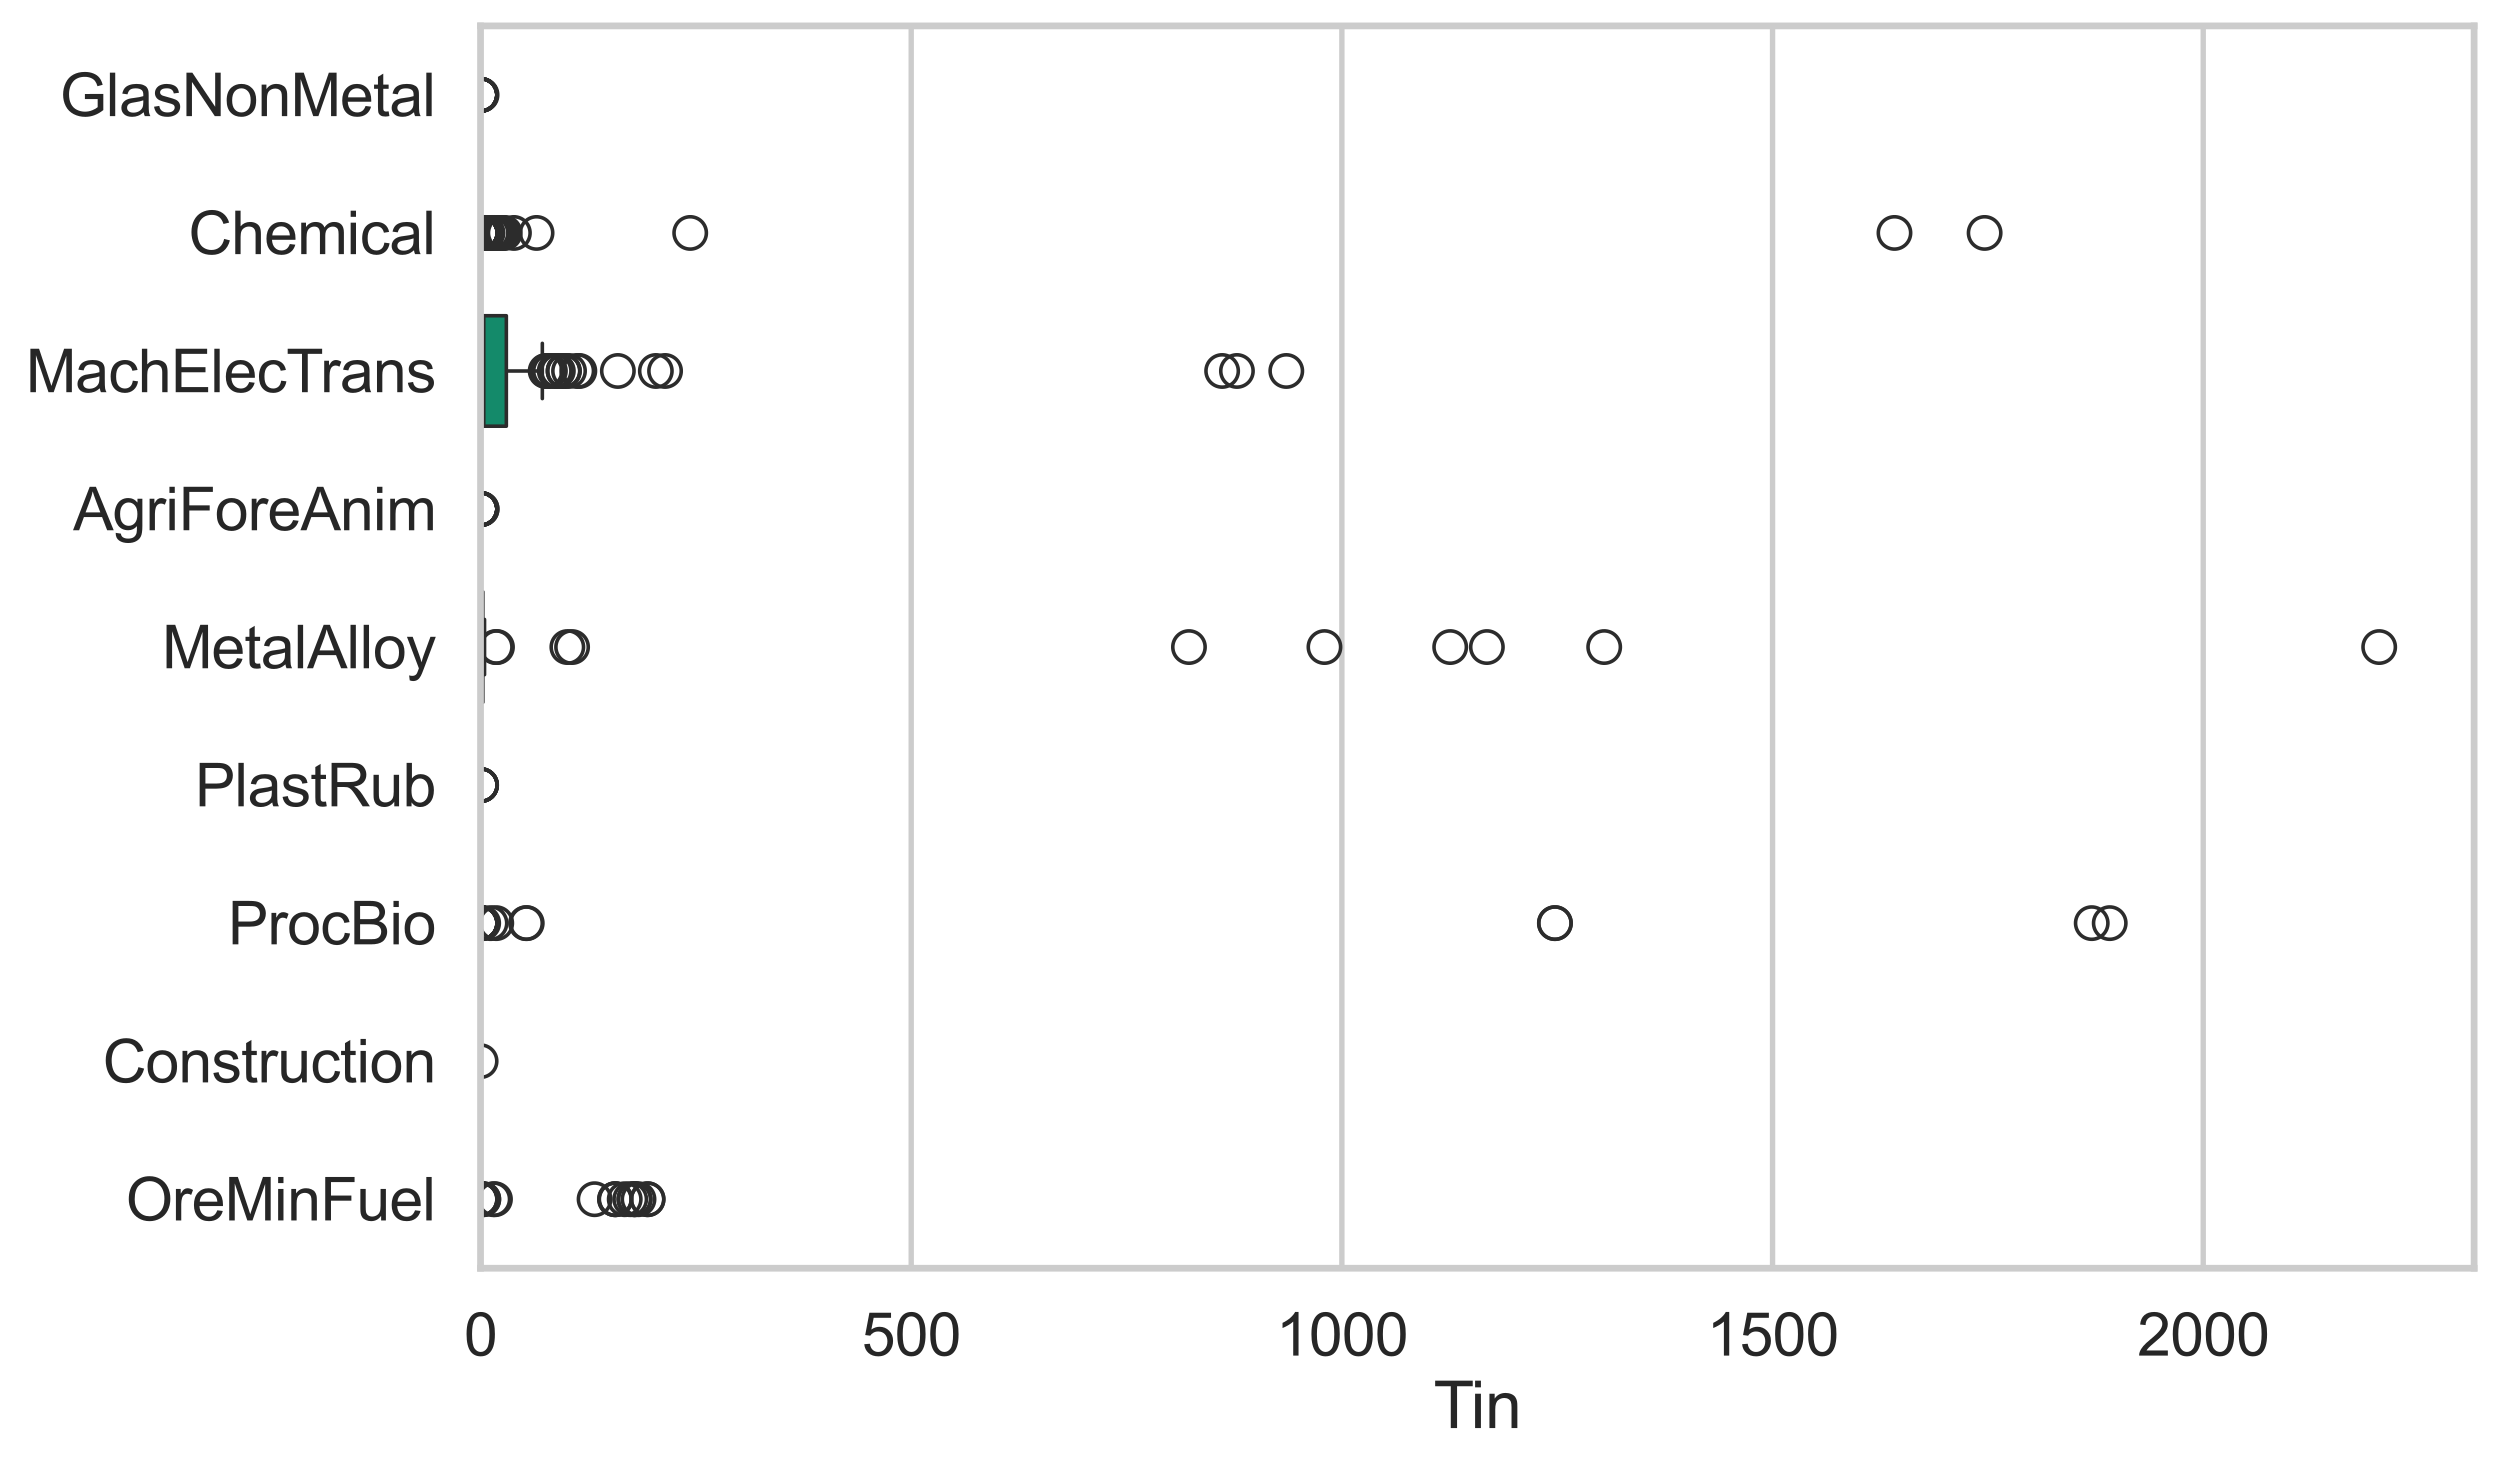 <?xml version="1.0" encoding="utf-8" standalone="no"?>
<!DOCTYPE svg PUBLIC "-//W3C//DTD SVG 1.1//EN"
  "http://www.w3.org/Graphics/SVG/1.1/DTD/svg11.dtd">
<svg xmlns:xlink="http://www.w3.org/1999/xlink" width="695.577pt" height="408.111pt" viewBox="0 0 695.577 408.111" xmlns="http://www.w3.org/2000/svg" version="1.1">
 <defs>
  <style type="text/css">*{stroke-linejoin: round; stroke-linecap: butt}</style>
 </defs>
 <g id="figure_1">
  <g id="patch_1">
   <path d="M 0 408.111 
L 695.577 408.111 
L 695.577 0 
L 0 0 
z
" style="fill: #ffffff"/>
  </g>
  <g id="axes_1">
   <g id="patch_2">
    <path d="M 133.697 352.86 
L 688.377 352.86 
L 688.377 7.2 
L 133.697 7.2 
z
" style="fill: #ffffff"/>
   </g>
   <g id="matplotlib.axis_1">
    <g id="xtick_1">
     <g id="line2d_1">
      <path d="M 133.697 352.86 
L 133.697 7.2 
" clip-path="url(#p1c5fdcc451)" style="fill: none; stroke: #cccccc; stroke-width: 1.5; stroke-linecap: round"/>
     </g>
     <g id="text_1">
      <!-- 0 -->
      <g style="fill: #262626" transform="translate(129.109 377.17) scale(0.165 -0.165)">
       <defs>
        <path id="ArialMT-30" d="M 266 2259 
Q 266 3072 433 3567 
Q 600 4063 929 4331 
Q 1259 4600 1759 4600 
Q 2128 4600 2406 4451 
Q 2684 4303 2865 4023 
Q 3047 3744 3150 3342 
Q 3253 2941 3253 2259 
Q 3253 1453 3087 958 
Q 2922 463 2592 192 
Q 2263 -78 1759 -78 
Q 1097 -78 719 397 
Q 266 969 266 2259 
z
M 844 2259 
Q 844 1131 1108 757 
Q 1372 384 1759 384 
Q 2147 384 2411 759 
Q 2675 1134 2675 2259 
Q 2675 3391 2411 3762 
Q 2147 4134 1753 4134 
Q 1366 4134 1134 3806 
Q 844 3388 844 2259 
z
" transform="scale(0.016)"/>
       </defs>
       <use xlink:href="#ArialMT-30"/>
      </g>
     </g>
    </g>
    <g id="xtick_2">
     <g id="line2d_2">
      <path d="M 253.525 352.86 
L 253.525 7.2 
" clip-path="url(#p1c5fdcc451)" style="fill: none; stroke: #cccccc; stroke-width: 1.5; stroke-linecap: round"/>
     </g>
     <g id="text_2">
      <!-- 500 -->
      <g style="fill: #262626" transform="translate(239.761 377.17) scale(0.165 -0.165)">
       <defs>
        <path id="ArialMT-35" d="M 266 1200 
L 856 1250 
Q 922 819 1161 601 
Q 1400 384 1738 384 
Q 2144 384 2425 690 
Q 2706 997 2706 1503 
Q 2706 1984 2436 2262 
Q 2166 2541 1728 2541 
Q 1456 2541 1237 2417 
Q 1019 2294 894 2097 
L 366 2166 
L 809 4519 
L 3088 4519 
L 3088 3981 
L 1259 3981 
L 1013 2750 
Q 1425 3038 1878 3038 
Q 2478 3038 2890 2622 
Q 3303 2206 3303 1553 
Q 3303 931 2941 478 
Q 2500 -78 1738 -78 
Q 1113 -78 717 272 
Q 322 622 266 1200 
z
" transform="scale(0.016)"/>
       </defs>
       <use xlink:href="#ArialMT-35"/>
       <use xlink:href="#ArialMT-30" transform="translate(55.615 0)"/>
       <use xlink:href="#ArialMT-30" transform="translate(111.23 0)"/>
      </g>
     </g>
    </g>
    <g id="xtick_3">
     <g id="line2d_3">
      <path d="M 373.352 352.86 
L 373.352 7.2 
" clip-path="url(#p1c5fdcc451)" style="fill: none; stroke: #cccccc; stroke-width: 1.5; stroke-linecap: round"/>
     </g>
     <g id="text_3">
      <!-- 1000 -->
      <g style="fill: #262626" transform="translate(355.001 377.17) scale(0.165 -0.165)">
       <defs>
        <path id="ArialMT-31" d="M 2384 0 
L 1822 0 
L 1822 3584 
Q 1619 3391 1289 3197 
Q 959 3003 697 2906 
L 697 3450 
Q 1169 3672 1522 3987 
Q 1875 4303 2022 4600 
L 2384 4600 
L 2384 0 
z
" transform="scale(0.016)"/>
       </defs>
       <use xlink:href="#ArialMT-31"/>
       <use xlink:href="#ArialMT-30" transform="translate(55.615 0)"/>
       <use xlink:href="#ArialMT-30" transform="translate(111.23 0)"/>
       <use xlink:href="#ArialMT-30" transform="translate(166.846 0)"/>
      </g>
     </g>
    </g>
    <g id="xtick_4">
     <g id="line2d_4">
      <path d="M 493.18 352.86 
L 493.18 7.2 
" clip-path="url(#p1c5fdcc451)" style="fill: none; stroke: #cccccc; stroke-width: 1.5; stroke-linecap: round"/>
     </g>
     <g id="text_4">
      <!-- 1500 -->
      <g style="fill: #262626" transform="translate(474.829 377.17) scale(0.165 -0.165)">
       <use xlink:href="#ArialMT-31"/>
       <use xlink:href="#ArialMT-35" transform="translate(55.615 0)"/>
       <use xlink:href="#ArialMT-30" transform="translate(111.23 0)"/>
       <use xlink:href="#ArialMT-30" transform="translate(166.846 0)"/>
      </g>
     </g>
    </g>
    <g id="xtick_5">
     <g id="line2d_5">
      <path d="M 613.007 352.86 
L 613.007 7.2 
" clip-path="url(#p1c5fdcc451)" style="fill: none; stroke: #cccccc; stroke-width: 1.5; stroke-linecap: round"/>
     </g>
     <g id="text_5">
      <!-- 2000 -->
      <g style="fill: #262626" transform="translate(594.656 377.17) scale(0.165 -0.165)">
       <defs>
        <path id="ArialMT-32" d="M 3222 541 
L 3222 0 
L 194 0 
Q 188 203 259 391 
Q 375 700 629 1000 
Q 884 1300 1366 1694 
Q 2113 2306 2375 2664 
Q 2638 3022 2638 3341 
Q 2638 3675 2398 3904 
Q 2159 4134 1775 4134 
Q 1369 4134 1125 3890 
Q 881 3647 878 3216 
L 300 3275 
Q 359 3922 746 4261 
Q 1134 4600 1788 4600 
Q 2447 4600 2831 4234 
Q 3216 3869 3216 3328 
Q 3216 3053 3103 2787 
Q 2991 2522 2730 2228 
Q 2469 1934 1863 1422 
Q 1356 997 1212 845 
Q 1069 694 975 541 
L 3222 541 
z
" transform="scale(0.016)"/>
       </defs>
       <use xlink:href="#ArialMT-32"/>
       <use xlink:href="#ArialMT-30" transform="translate(55.615 0)"/>
       <use xlink:href="#ArialMT-30" transform="translate(111.23 0)"/>
       <use xlink:href="#ArialMT-30" transform="translate(166.846 0)"/>
      </g>
     </g>
    </g>
    <g id="text_6">
     <!-- Tin -->
     <g style="fill: #262626" transform="translate(398.873 397.334) scale(0.18 -0.18)">
      <defs>
       <path id="ArialMT-54" d="M 1659 0 
L 1659 4041 
L 150 4041 
L 150 4581 
L 3781 4581 
L 3781 4041 
L 2266 4041 
L 2266 0 
L 1659 0 
z
" transform="scale(0.016)"/>
       <path id="ArialMT-69" d="M 425 3934 
L 425 4581 
L 988 4581 
L 988 3934 
L 425 3934 
z
M 425 0 
L 425 3319 
L 988 3319 
L 988 0 
L 425 0 
z
" transform="scale(0.016)"/>
       <path id="ArialMT-6e" d="M 422 0 
L 422 3319 
L 928 3319 
L 928 2847 
Q 1294 3394 1984 3394 
Q 2284 3394 2536 3286 
Q 2788 3178 2913 3003 
Q 3038 2828 3088 2588 
Q 3119 2431 3119 2041 
L 3119 0 
L 2556 0 
L 2556 2019 
Q 2556 2363 2490 2533 
Q 2425 2703 2258 2804 
Q 2091 2906 1866 2906 
Q 1506 2906 1245 2678 
Q 984 2450 984 1813 
L 984 0 
L 422 0 
z
" transform="scale(0.016)"/>
      </defs>
      <use xlink:href="#ArialMT-54"/>
      <use xlink:href="#ArialMT-69" transform="translate(57.334 0)"/>
      <use xlink:href="#ArialMT-6e" transform="translate(79.551 0)"/>
     </g>
    </g>
   </g>
   <g id="matplotlib.axis_2">
    <g id="ytick_1">
     <g id="text_7">
      <!-- GlasNonMetal -->
      <g style="fill: #262626" transform="translate(16.659 32.309) scale(0.165 -0.165)">
       <defs>
        <path id="ArialMT-47" d="M 2638 1797 
L 2638 2334 
L 4578 2338 
L 4578 638 
Q 4131 281 3656 101 
Q 3181 -78 2681 -78 
Q 2006 -78 1454 211 
Q 903 500 622 1047 
Q 341 1594 341 2269 
Q 341 2938 620 3517 
Q 900 4097 1425 4378 
Q 1950 4659 2634 4659 
Q 3131 4659 3532 4498 
Q 3934 4338 4162 4050 
Q 4391 3763 4509 3300 
L 3963 3150 
Q 3859 3500 3706 3700 
Q 3553 3900 3268 4020 
Q 2984 4141 2638 4141 
Q 2222 4141 1919 4014 
Q 1616 3888 1430 3681 
Q 1244 3475 1141 3228 
Q 966 2803 966 2306 
Q 966 1694 1177 1281 
Q 1388 869 1791 669 
Q 2194 469 2647 469 
Q 3041 469 3416 620 
Q 3791 772 3984 944 
L 3984 1797 
L 2638 1797 
z
" transform="scale(0.016)"/>
        <path id="ArialMT-6c" d="M 409 0 
L 409 4581 
L 972 4581 
L 972 0 
L 409 0 
z
" transform="scale(0.016)"/>
        <path id="ArialMT-61" d="M 2588 409 
Q 2275 144 1986 34 
Q 1697 -75 1366 -75 
Q 819 -75 525 192 
Q 231 459 231 875 
Q 231 1119 342 1320 
Q 453 1522 633 1644 
Q 813 1766 1038 1828 
Q 1203 1872 1538 1913 
Q 2219 1994 2541 2106 
Q 2544 2222 2544 2253 
Q 2544 2597 2384 2738 
Q 2169 2928 1744 2928 
Q 1347 2928 1158 2789 
Q 969 2650 878 2297 
L 328 2372 
Q 403 2725 575 2942 
Q 747 3159 1072 3276 
Q 1397 3394 1825 3394 
Q 2250 3394 2515 3294 
Q 2781 3194 2906 3042 
Q 3031 2891 3081 2659 
Q 3109 2516 3109 2141 
L 3109 1391 
Q 3109 606 3145 398 
Q 3181 191 3288 0 
L 2700 0 
Q 2613 175 2588 409 
z
M 2541 1666 
Q 2234 1541 1622 1453 
Q 1275 1403 1131 1340 
Q 988 1278 909 1158 
Q 831 1038 831 891 
Q 831 666 1001 516 
Q 1172 366 1500 366 
Q 1825 366 2078 508 
Q 2331 650 2450 897 
Q 2541 1088 2541 1459 
L 2541 1666 
z
" transform="scale(0.016)"/>
        <path id="ArialMT-73" d="M 197 991 
L 753 1078 
Q 800 744 1014 566 
Q 1228 388 1613 388 
Q 2000 388 2187 545 
Q 2375 703 2375 916 
Q 2375 1106 2209 1216 
Q 2094 1291 1634 1406 
Q 1016 1563 777 1677 
Q 538 1791 414 1992 
Q 291 2194 291 2438 
Q 291 2659 392 2848 
Q 494 3038 669 3163 
Q 800 3259 1026 3326 
Q 1253 3394 1513 3394 
Q 1903 3394 2198 3281 
Q 2494 3169 2634 2976 
Q 2775 2784 2828 2463 
L 2278 2388 
Q 2241 2644 2061 2787 
Q 1881 2931 1553 2931 
Q 1166 2931 1000 2803 
Q 834 2675 834 2503 
Q 834 2394 903 2306 
Q 972 2216 1119 2156 
Q 1203 2125 1616 2013 
Q 2213 1853 2448 1751 
Q 2684 1650 2818 1456 
Q 2953 1263 2953 975 
Q 2953 694 2789 445 
Q 2625 197 2315 61 
Q 2006 -75 1616 -75 
Q 969 -75 630 194 
Q 291 463 197 991 
z
" transform="scale(0.016)"/>
        <path id="ArialMT-4e" d="M 488 0 
L 488 4581 
L 1109 4581 
L 3516 984 
L 3516 4581 
L 4097 4581 
L 4097 0 
L 3475 0 
L 1069 3600 
L 1069 0 
L 488 0 
z
" transform="scale(0.016)"/>
        <path id="ArialMT-6f" d="M 213 1659 
Q 213 2581 725 3025 
Q 1153 3394 1769 3394 
Q 2453 3394 2887 2945 
Q 3322 2497 3322 1706 
Q 3322 1066 3130 698 
Q 2938 331 2570 128 
Q 2203 -75 1769 -75 
Q 1072 -75 642 372 
Q 213 819 213 1659 
z
M 791 1659 
Q 791 1022 1069 705 
Q 1347 388 1769 388 
Q 2188 388 2466 706 
Q 2744 1025 2744 1678 
Q 2744 2294 2464 2611 
Q 2184 2928 1769 2928 
Q 1347 2928 1069 2612 
Q 791 2297 791 1659 
z
" transform="scale(0.016)"/>
        <path id="ArialMT-4d" d="M 475 0 
L 475 4581 
L 1388 4581 
L 2472 1338 
Q 2622 884 2691 659 
Q 2769 909 2934 1394 
L 4031 4581 
L 4847 4581 
L 4847 0 
L 4263 0 
L 4263 3834 
L 2931 0 
L 2384 0 
L 1059 3900 
L 1059 0 
L 475 0 
z
" transform="scale(0.016)"/>
        <path id="ArialMT-65" d="M 2694 1069 
L 3275 997 
Q 3138 488 2766 206 
Q 2394 -75 1816 -75 
Q 1088 -75 661 373 
Q 234 822 234 1631 
Q 234 2469 665 2931 
Q 1097 3394 1784 3394 
Q 2450 3394 2872 2941 
Q 3294 2488 3294 1666 
Q 3294 1616 3291 1516 
L 816 1516 
Q 847 969 1125 678 
Q 1403 388 1819 388 
Q 2128 388 2347 550 
Q 2566 713 2694 1069 
z
M 847 1978 
L 2700 1978 
Q 2663 2397 2488 2606 
Q 2219 2931 1791 2931 
Q 1403 2931 1139 2672 
Q 875 2413 847 1978 
z
" transform="scale(0.016)"/>
        <path id="ArialMT-74" d="M 1650 503 
L 1731 6 
Q 1494 -44 1306 -44 
Q 1000 -44 831 53 
Q 663 150 594 308 
Q 525 466 525 972 
L 525 2881 
L 113 2881 
L 113 3319 
L 525 3319 
L 525 4141 
L 1084 4478 
L 1084 3319 
L 1650 3319 
L 1650 2881 
L 1084 2881 
L 1084 941 
Q 1084 700 1114 631 
Q 1144 563 1211 522 
Q 1278 481 1403 481 
Q 1497 481 1650 503 
z
" transform="scale(0.016)"/>
       </defs>
       <use xlink:href="#ArialMT-47"/>
       <use xlink:href="#ArialMT-6c" transform="translate(77.783 0)"/>
       <use xlink:href="#ArialMT-61" transform="translate(100 0)"/>
       <use xlink:href="#ArialMT-73" transform="translate(155.615 0)"/>
       <use xlink:href="#ArialMT-4e" transform="translate(205.615 0)"/>
       <use xlink:href="#ArialMT-6f" transform="translate(277.832 0)"/>
       <use xlink:href="#ArialMT-6e" transform="translate(333.447 0)"/>
       <use xlink:href="#ArialMT-4d" transform="translate(389.062 0)"/>
       <use xlink:href="#ArialMT-65" transform="translate(472.363 0)"/>
       <use xlink:href="#ArialMT-74" transform="translate(527.979 0)"/>
       <use xlink:href="#ArialMT-61" transform="translate(555.762 0)"/>
       <use xlink:href="#ArialMT-6c" transform="translate(611.377 0)"/>
      </g>
     </g>
    </g>
    <g id="ytick_2">
     <g id="text_8">
      <!-- Chemical -->
      <g style="fill: #262626" transform="translate(52.428 70.715) scale(0.165 -0.165)">
       <defs>
        <path id="ArialMT-43" d="M 3763 1606 
L 4369 1453 
Q 4178 706 3683 314 
Q 3188 -78 2472 -78 
Q 1731 -78 1267 223 
Q 803 525 561 1097 
Q 319 1669 319 2325 
Q 319 3041 592 3573 
Q 866 4106 1370 4382 
Q 1875 4659 2481 4659 
Q 3169 4659 3637 4309 
Q 4106 3959 4291 3325 
L 3694 3184 
Q 3534 3684 3231 3912 
Q 2928 4141 2469 4141 
Q 1941 4141 1586 3887 
Q 1231 3634 1087 3207 
Q 944 2781 944 2328 
Q 944 1744 1114 1308 
Q 1284 872 1643 656 
Q 2003 441 2422 441 
Q 2931 441 3284 734 
Q 3638 1028 3763 1606 
z
" transform="scale(0.016)"/>
        <path id="ArialMT-68" d="M 422 0 
L 422 4581 
L 984 4581 
L 984 2938 
Q 1378 3394 1978 3394 
Q 2347 3394 2619 3248 
Q 2891 3103 3008 2847 
Q 3125 2591 3125 2103 
L 3125 0 
L 2563 0 
L 2563 2103 
Q 2563 2525 2380 2717 
Q 2197 2909 1863 2909 
Q 1613 2909 1392 2779 
Q 1172 2650 1078 2428 
Q 984 2206 984 1816 
L 984 0 
L 422 0 
z
" transform="scale(0.016)"/>
        <path id="ArialMT-6d" d="M 422 0 
L 422 3319 
L 925 3319 
L 925 2853 
Q 1081 3097 1340 3245 
Q 1600 3394 1931 3394 
Q 2300 3394 2536 3241 
Q 2772 3088 2869 2813 
Q 3263 3394 3894 3394 
Q 4388 3394 4653 3120 
Q 4919 2847 4919 2278 
L 4919 0 
L 4359 0 
L 4359 2091 
Q 4359 2428 4304 2576 
Q 4250 2725 4106 2815 
Q 3963 2906 3769 2906 
Q 3419 2906 3187 2673 
Q 2956 2441 2956 1928 
L 2956 0 
L 2394 0 
L 2394 2156 
Q 2394 2531 2256 2718 
Q 2119 2906 1806 2906 
Q 1569 2906 1367 2781 
Q 1166 2656 1075 2415 
Q 984 2175 984 1722 
L 984 0 
L 422 0 
z
" transform="scale(0.016)"/>
        <path id="ArialMT-63" d="M 2588 1216 
L 3141 1144 
Q 3050 572 2676 248 
Q 2303 -75 1759 -75 
Q 1078 -75 664 370 
Q 250 816 250 1647 
Q 250 2184 428 2587 
Q 606 2991 970 3192 
Q 1334 3394 1763 3394 
Q 2303 3394 2647 3120 
Q 2991 2847 3088 2344 
L 2541 2259 
Q 2463 2594 2264 2762 
Q 2066 2931 1784 2931 
Q 1359 2931 1093 2626 
Q 828 2322 828 1663 
Q 828 994 1084 691 
Q 1341 388 1753 388 
Q 2084 388 2306 591 
Q 2528 794 2588 1216 
z
" transform="scale(0.016)"/>
       </defs>
       <use xlink:href="#ArialMT-43"/>
       <use xlink:href="#ArialMT-68" transform="translate(72.217 0)"/>
       <use xlink:href="#ArialMT-65" transform="translate(127.832 0)"/>
       <use xlink:href="#ArialMT-6d" transform="translate(183.447 0)"/>
       <use xlink:href="#ArialMT-69" transform="translate(266.748 0)"/>
       <use xlink:href="#ArialMT-63" transform="translate(288.965 0)"/>
       <use xlink:href="#ArialMT-61" transform="translate(338.965 0)"/>
       <use xlink:href="#ArialMT-6c" transform="translate(394.58 0)"/>
      </g>
     </g>
    </g>
    <g id="ytick_3">
     <g id="text_9">
      <!-- MachElecTrans -->
      <g style="fill: #262626" transform="translate(7.2 109.122) scale(0.165 -0.165)">
       <defs>
        <path id="ArialMT-45" d="M 506 0 
L 506 4581 
L 3819 4581 
L 3819 4041 
L 1113 4041 
L 1113 2638 
L 3647 2638 
L 3647 2100 
L 1113 2100 
L 1113 541 
L 3925 541 
L 3925 0 
L 506 0 
z
" transform="scale(0.016)"/>
        <path id="ArialMT-72" d="M 416 0 
L 416 3319 
L 922 3319 
L 922 2816 
Q 1116 3169 1280 3281 
Q 1444 3394 1641 3394 
Q 1925 3394 2219 3213 
L 2025 2691 
Q 1819 2813 1613 2813 
Q 1428 2813 1281 2702 
Q 1134 2591 1072 2394 
Q 978 2094 978 1738 
L 978 0 
L 416 0 
z
" transform="scale(0.016)"/>
       </defs>
       <use xlink:href="#ArialMT-4d"/>
       <use xlink:href="#ArialMT-61" transform="translate(83.301 0)"/>
       <use xlink:href="#ArialMT-63" transform="translate(138.916 0)"/>
       <use xlink:href="#ArialMT-68" transform="translate(188.916 0)"/>
       <use xlink:href="#ArialMT-45" transform="translate(244.531 0)"/>
       <use xlink:href="#ArialMT-6c" transform="translate(311.23 0)"/>
       <use xlink:href="#ArialMT-65" transform="translate(333.447 0)"/>
       <use xlink:href="#ArialMT-63" transform="translate(389.062 0)"/>
       <use xlink:href="#ArialMT-54" transform="translate(439.062 0)"/>
       <use xlink:href="#ArialMT-72" transform="translate(496.396 0)"/>
       <use xlink:href="#ArialMT-61" transform="translate(529.697 0)"/>
       <use xlink:href="#ArialMT-6e" transform="translate(585.312 0)"/>
       <use xlink:href="#ArialMT-73" transform="translate(640.928 0)"/>
      </g>
     </g>
    </g>
    <g id="ytick_4">
     <g id="text_10">
      <!-- AgriForeAnim -->
      <g style="fill: #262626" transform="translate(20.341 147.529) scale(0.165 -0.165)">
       <defs>
        <path id="ArialMT-41" d="M -9 0 
L 1750 4581 
L 2403 4581 
L 4278 0 
L 3588 0 
L 3053 1388 
L 1138 1388 
L 634 0 
L -9 0 
z
M 1313 1881 
L 2866 1881 
L 2388 3150 
Q 2169 3728 2063 4100 
Q 1975 3659 1816 3225 
L 1313 1881 
z
" transform="scale(0.016)"/>
        <path id="ArialMT-67" d="M 319 -275 
L 866 -356 
Q 900 -609 1056 -725 
Q 1266 -881 1628 -881 
Q 2019 -881 2231 -725 
Q 2444 -569 2519 -288 
Q 2563 -116 2559 434 
Q 2191 0 1641 0 
Q 956 0 581 494 
Q 206 988 206 1678 
Q 206 2153 378 2554 
Q 550 2956 876 3175 
Q 1203 3394 1644 3394 
Q 2231 3394 2613 2919 
L 2613 3319 
L 3131 3319 
L 3131 450 
Q 3131 -325 2973 -648 
Q 2816 -972 2473 -1159 
Q 2131 -1347 1631 -1347 
Q 1038 -1347 672 -1080 
Q 306 -813 319 -275 
z
M 784 1719 
Q 784 1066 1043 766 
Q 1303 466 1694 466 
Q 2081 466 2343 764 
Q 2606 1063 2606 1700 
Q 2606 2309 2336 2618 
Q 2066 2928 1684 2928 
Q 1309 2928 1046 2623 
Q 784 2319 784 1719 
z
" transform="scale(0.016)"/>
        <path id="ArialMT-46" d="M 525 0 
L 525 4581 
L 3616 4581 
L 3616 4041 
L 1131 4041 
L 1131 2622 
L 3281 2622 
L 3281 2081 
L 1131 2081 
L 1131 0 
L 525 0 
z
" transform="scale(0.016)"/>
       </defs>
       <use xlink:href="#ArialMT-41"/>
       <use xlink:href="#ArialMT-67" transform="translate(66.699 0)"/>
       <use xlink:href="#ArialMT-72" transform="translate(122.314 0)"/>
       <use xlink:href="#ArialMT-69" transform="translate(155.615 0)"/>
       <use xlink:href="#ArialMT-46" transform="translate(177.832 0)"/>
       <use xlink:href="#ArialMT-6f" transform="translate(238.916 0)"/>
       <use xlink:href="#ArialMT-72" transform="translate(294.531 0)"/>
       <use xlink:href="#ArialMT-65" transform="translate(327.832 0)"/>
       <use xlink:href="#ArialMT-41" transform="translate(383.447 0)"/>
       <use xlink:href="#ArialMT-6e" transform="translate(450.146 0)"/>
       <use xlink:href="#ArialMT-69" transform="translate(505.762 0)"/>
       <use xlink:href="#ArialMT-6d" transform="translate(527.979 0)"/>
      </g>
     </g>
    </g>
    <g id="ytick_5">
     <g id="text_11">
      <!-- MetalAlloy -->
      <g style="fill: #262626" transform="translate(45.088 185.935) scale(0.165 -0.165)">
       <defs>
        <path id="ArialMT-79" d="M 397 -1278 
L 334 -750 
Q 519 -800 656 -800 
Q 844 -800 956 -737 
Q 1069 -675 1141 -563 
Q 1194 -478 1313 -144 
Q 1328 -97 1363 -6 
L 103 3319 
L 709 3319 
L 1400 1397 
Q 1534 1031 1641 628 
Q 1738 1016 1872 1384 
L 2581 3319 
L 3144 3319 
L 1881 -56 
Q 1678 -603 1566 -809 
Q 1416 -1088 1222 -1217 
Q 1028 -1347 759 -1347 
Q 597 -1347 397 -1278 
z
" transform="scale(0.016)"/>
       </defs>
       <use xlink:href="#ArialMT-4d"/>
       <use xlink:href="#ArialMT-65" transform="translate(83.301 0)"/>
       <use xlink:href="#ArialMT-74" transform="translate(138.916 0)"/>
       <use xlink:href="#ArialMT-61" transform="translate(166.699 0)"/>
       <use xlink:href="#ArialMT-6c" transform="translate(222.314 0)"/>
       <use xlink:href="#ArialMT-41" transform="translate(244.531 0)"/>
       <use xlink:href="#ArialMT-6c" transform="translate(311.23 0)"/>
       <use xlink:href="#ArialMT-6c" transform="translate(333.447 0)"/>
       <use xlink:href="#ArialMT-6f" transform="translate(355.664 0)"/>
       <use xlink:href="#ArialMT-79" transform="translate(411.279 0)"/>
      </g>
     </g>
    </g>
    <g id="ytick_6">
     <g id="text_12">
      <!-- PlastRub -->
      <g style="fill: #262626" transform="translate(54.248 224.342) scale(0.165 -0.165)">
       <defs>
        <path id="ArialMT-50" d="M 494 0 
L 494 4581 
L 2222 4581 
Q 2678 4581 2919 4538 
Q 3256 4481 3484 4323 
Q 3713 4166 3852 3881 
Q 3991 3597 3991 3256 
Q 3991 2672 3619 2267 
Q 3247 1863 2275 1863 
L 1100 1863 
L 1100 0 
L 494 0 
z
M 1100 2403 
L 2284 2403 
Q 2872 2403 3119 2622 
Q 3366 2841 3366 3238 
Q 3366 3525 3220 3729 
Q 3075 3934 2838 4000 
Q 2684 4041 2272 4041 
L 1100 4041 
L 1100 2403 
z
" transform="scale(0.016)"/>
        <path id="ArialMT-52" d="M 503 0 
L 503 4581 
L 2534 4581 
Q 3147 4581 3465 4457 
Q 3784 4334 3975 4021 
Q 4166 3709 4166 3331 
Q 4166 2844 3850 2509 
Q 3534 2175 2875 2084 
Q 3116 1969 3241 1856 
Q 3506 1613 3744 1247 
L 4541 0 
L 3778 0 
L 3172 953 
Q 2906 1366 2734 1584 
Q 2563 1803 2427 1890 
Q 2291 1978 2150 2013 
Q 2047 2034 1813 2034 
L 1109 2034 
L 1109 0 
L 503 0 
z
M 1109 2559 
L 2413 2559 
Q 2828 2559 3062 2645 
Q 3297 2731 3419 2920 
Q 3541 3109 3541 3331 
Q 3541 3656 3305 3865 
Q 3069 4075 2559 4075 
L 1109 4075 
L 1109 2559 
z
" transform="scale(0.016)"/>
        <path id="ArialMT-75" d="M 2597 0 
L 2597 488 
Q 2209 -75 1544 -75 
Q 1250 -75 995 37 
Q 741 150 617 320 
Q 494 491 444 738 
Q 409 903 409 1263 
L 409 3319 
L 972 3319 
L 972 1478 
Q 972 1038 1006 884 
Q 1059 663 1231 536 
Q 1403 409 1656 409 
Q 1909 409 2131 539 
Q 2353 669 2445 892 
Q 2538 1116 2538 1541 
L 2538 3319 
L 3100 3319 
L 3100 0 
L 2597 0 
z
" transform="scale(0.016)"/>
        <path id="ArialMT-62" d="M 941 0 
L 419 0 
L 419 4581 
L 981 4581 
L 981 2947 
Q 1338 3394 1891 3394 
Q 2197 3394 2470 3270 
Q 2744 3147 2920 2923 
Q 3097 2700 3197 2384 
Q 3297 2069 3297 1709 
Q 3297 856 2875 390 
Q 2453 -75 1863 -75 
Q 1275 -75 941 416 
L 941 0 
z
M 934 1684 
Q 934 1088 1097 822 
Q 1363 388 1816 388 
Q 2184 388 2453 708 
Q 2722 1028 2722 1663 
Q 2722 2313 2464 2622 
Q 2206 2931 1841 2931 
Q 1472 2931 1203 2611 
Q 934 2291 934 1684 
z
" transform="scale(0.016)"/>
       </defs>
       <use xlink:href="#ArialMT-50"/>
       <use xlink:href="#ArialMT-6c" transform="translate(66.699 0)"/>
       <use xlink:href="#ArialMT-61" transform="translate(88.916 0)"/>
       <use xlink:href="#ArialMT-73" transform="translate(144.531 0)"/>
       <use xlink:href="#ArialMT-74" transform="translate(194.531 0)"/>
       <use xlink:href="#ArialMT-52" transform="translate(222.314 0)"/>
       <use xlink:href="#ArialMT-75" transform="translate(294.531 0)"/>
       <use xlink:href="#ArialMT-62" transform="translate(350.146 0)"/>
      </g>
     </g>
    </g>
    <g id="ytick_7">
     <g id="text_13">
      <!-- ProcBio -->
      <g style="fill: #262626" transform="translate(63.424 262.749) scale(0.165 -0.165)">
       <defs>
        <path id="ArialMT-42" d="M 469 0 
L 469 4581 
L 2188 4581 
Q 2713 4581 3030 4442 
Q 3347 4303 3526 4014 
Q 3706 3725 3706 3409 
Q 3706 3116 3547 2856 
Q 3388 2597 3066 2438 
Q 3481 2316 3704 2022 
Q 3928 1728 3928 1328 
Q 3928 1006 3792 729 
Q 3656 453 3456 303 
Q 3256 153 2954 76 
Q 2653 0 2216 0 
L 469 0 
z
M 1075 2656 
L 2066 2656 
Q 2469 2656 2644 2709 
Q 2875 2778 2992 2937 
Q 3109 3097 3109 3338 
Q 3109 3566 3000 3739 
Q 2891 3913 2687 3977 
Q 2484 4041 1991 4041 
L 1075 4041 
L 1075 2656 
z
M 1075 541 
L 2216 541 
Q 2509 541 2628 563 
Q 2838 600 2978 687 
Q 3119 775 3209 942 
Q 3300 1109 3300 1328 
Q 3300 1584 3169 1773 
Q 3038 1963 2805 2039 
Q 2572 2116 2134 2116 
L 1075 2116 
L 1075 541 
z
" transform="scale(0.016)"/>
       </defs>
       <use xlink:href="#ArialMT-50"/>
       <use xlink:href="#ArialMT-72" transform="translate(66.699 0)"/>
       <use xlink:href="#ArialMT-6f" transform="translate(100 0)"/>
       <use xlink:href="#ArialMT-63" transform="translate(155.615 0)"/>
       <use xlink:href="#ArialMT-42" transform="translate(205.615 0)"/>
       <use xlink:href="#ArialMT-69" transform="translate(272.314 0)"/>
       <use xlink:href="#ArialMT-6f" transform="translate(294.531 0)"/>
      </g>
     </g>
    </g>
    <g id="ytick_8">
     <g id="text_14">
      <!-- Construction -->
      <g style="fill: #262626" transform="translate(28.575 301.155) scale(0.165 -0.165)">
       <use xlink:href="#ArialMT-43"/>
       <use xlink:href="#ArialMT-6f" transform="translate(72.217 0)"/>
       <use xlink:href="#ArialMT-6e" transform="translate(127.832 0)"/>
       <use xlink:href="#ArialMT-73" transform="translate(183.447 0)"/>
       <use xlink:href="#ArialMT-74" transform="translate(233.447 0)"/>
       <use xlink:href="#ArialMT-72" transform="translate(261.23 0)"/>
       <use xlink:href="#ArialMT-75" transform="translate(294.531 0)"/>
       <use xlink:href="#ArialMT-63" transform="translate(350.146 0)"/>
       <use xlink:href="#ArialMT-74" transform="translate(400.146 0)"/>
       <use xlink:href="#ArialMT-69" transform="translate(427.93 0)"/>
       <use xlink:href="#ArialMT-6f" transform="translate(450.146 0)"/>
       <use xlink:href="#ArialMT-6e" transform="translate(505.762 0)"/>
      </g>
     </g>
    </g>
    <g id="ytick_9">
     <g id="text_15">
      <!-- OreMinFuel -->
      <g style="fill: #262626" transform="translate(35.013 339.562) scale(0.165 -0.165)">
       <defs>
        <path id="ArialMT-4f" d="M 309 2231 
Q 309 3372 921 4017 
Q 1534 4663 2503 4663 
Q 3138 4663 3647 4359 
Q 4156 4056 4423 3514 
Q 4691 2972 4691 2284 
Q 4691 1588 4409 1038 
Q 4128 488 3612 205 
Q 3097 -78 2500 -78 
Q 1853 -78 1343 234 
Q 834 547 571 1087 
Q 309 1628 309 2231 
z
M 934 2222 
Q 934 1394 1379 917 
Q 1825 441 2497 441 
Q 3181 441 3623 922 
Q 4066 1403 4066 2288 
Q 4066 2847 3877 3264 
Q 3688 3681 3323 3911 
Q 2959 4141 2506 4141 
Q 1863 4141 1398 3698 
Q 934 3256 934 2222 
z
" transform="scale(0.016)"/>
       </defs>
       <use xlink:href="#ArialMT-4f"/>
       <use xlink:href="#ArialMT-72" transform="translate(77.783 0)"/>
       <use xlink:href="#ArialMT-65" transform="translate(111.084 0)"/>
       <use xlink:href="#ArialMT-4d" transform="translate(166.699 0)"/>
       <use xlink:href="#ArialMT-69" transform="translate(250 0)"/>
       <use xlink:href="#ArialMT-6e" transform="translate(272.217 0)"/>
       <use xlink:href="#ArialMT-46" transform="translate(327.832 0)"/>
       <use xlink:href="#ArialMT-75" transform="translate(388.916 0)"/>
       <use xlink:href="#ArialMT-65" transform="translate(444.531 0)"/>
       <use xlink:href="#ArialMT-6c" transform="translate(500.146 0)"/>
      </g>
     </g>
    </g>
   </g>
   <g id="patch_3">
    <path d="M 133.7 11.041 
L 133.7 41.766 
L 133.71 41.766 
L 133.71 11.041 
L 133.7 11.041 
z
" clip-path="url(#p1c5fdcc451)" style="fill: #c9941d; stroke: #2c2c2c; stroke-linejoin: miter"/>
   </g>
   <g id="line2d_6">
    <path d="M 133.7 26.403 
L 133.696 26.403 
" clip-path="url(#p1c5fdcc451)" style="fill: none; stroke: #2c2c2c"/>
   </g>
   <g id="line2d_7">
    <path d="M 133.71 26.403 
L 133.72 26.403 
" clip-path="url(#p1c5fdcc451)" style="fill: none; stroke: #2c2c2c"/>
   </g>
   <g id="line2d_8">
    <path d="M 133.696 18.722 
L 133.696 34.085 
" clip-path="url(#p1c5fdcc451)" style="fill: none; stroke: #2c2c2c; stroke-linecap: round"/>
   </g>
   <g id="line2d_9">
    <path d="M 133.72 18.722 
L 133.72 34.085 
" clip-path="url(#p1c5fdcc451)" style="fill: none; stroke: #2c2c2c; stroke-linecap: round"/>
   </g>
   <g id="line2d_10">
    <defs>
     <path id="medede51649" d="M 0 4.5 
C 1.193 4.5 2.338 4.026 3.182 3.182 
C 4.026 2.338 4.5 1.193 4.5 0 
C 4.5 -1.193 4.026 -2.338 3.182 -3.182 
C 2.338 -4.026 1.193 -4.5 0 -4.5 
C -1.193 -4.5 -2.338 -4.026 -3.182 -3.182 
C -4.026 -2.338 -4.5 -1.193 -4.5 0 
C -4.5 1.193 -4.026 2.338 -3.182 3.182 
C -2.338 4.026 -1.193 4.5 0 4.5 
z
" style="stroke: #2c2c2c"/>
    </defs>
    <g clip-path="url(#p1c5fdcc451)">
     <use xlink:href="#medede51649" x="133.753" y="26.403" style="fill-opacity: 0; stroke: #2c2c2c"/>
     <use xlink:href="#medede51649" x="133.77" y="26.403" style="fill-opacity: 0; stroke: #2c2c2c"/>
     <use xlink:href="#medede51649" x="133.738" y="26.403" style="fill-opacity: 0; stroke: #2c2c2c"/>
     <use xlink:href="#medede51649" x="133.769" y="26.403" style="fill-opacity: 0; stroke: #2c2c2c"/>
     <use xlink:href="#medede51649" x="133.986" y="26.403" style="fill-opacity: 0; stroke: #2c2c2c"/>
     <use xlink:href="#medede51649" x="133.727" y="26.403" style="fill-opacity: 0; stroke: #2c2c2c"/>
     <use xlink:href="#medede51649" x="133.73" y="26.403" style="fill-opacity: 0; stroke: #2c2c2c"/>
     <use xlink:href="#medede51649" x="133.729" y="26.403" style="fill-opacity: 0; stroke: #2c2c2c"/>
     <use xlink:href="#medede51649" x="133.735" y="26.403" style="fill-opacity: 0; stroke: #2c2c2c"/>
     <use xlink:href="#medede51649" x="133.791" y="26.403" style="fill-opacity: 0; stroke: #2c2c2c"/>
     <use xlink:href="#medede51649" x="133.73" y="26.403" style="fill-opacity: 0; stroke: #2c2c2c"/>
     <use xlink:href="#medede51649" x="133.727" y="26.403" style="fill-opacity: 0; stroke: #2c2c2c"/>
     <use xlink:href="#medede51649" x="133.733" y="26.403" style="fill-opacity: 0; stroke: #2c2c2c"/>
    </g>
   </g>
   <g id="patch_4">
    <path d="M 133.715 49.447 
L 133.715 80.173 
L 133.764 80.173 
L 133.764 49.447 
L 133.715 49.447 
z
" clip-path="url(#p1c5fdcc451)" style="fill: #68afd7; stroke: #2c2c2c; stroke-linejoin: miter"/>
   </g>
   <g id="line2d_11">
    <path d="M 133.715 64.81 
L 133.697 64.81 
" clip-path="url(#p1c5fdcc451)" style="fill: none; stroke: #2c2c2c"/>
   </g>
   <g id="line2d_12">
    <path d="M 133.764 64.81 
L 133.837 64.81 
" clip-path="url(#p1c5fdcc451)" style="fill: none; stroke: #2c2c2c"/>
   </g>
   <g id="line2d_13">
    <path d="M 133.697 57.129 
L 133.697 72.491 
" clip-path="url(#p1c5fdcc451)" style="fill: none; stroke: #2c2c2c; stroke-linecap: round"/>
   </g>
   <g id="line2d_14">
    <path d="M 133.837 57.129 
L 133.837 72.491 
" clip-path="url(#p1c5fdcc451)" style="fill: none; stroke: #2c2c2c; stroke-linecap: round"/>
   </g>
   <g id="line2d_15">
    <g clip-path="url(#p1c5fdcc451)">
     <use xlink:href="#medede51649" x="133.857" y="64.81" style="fill-opacity: 0; stroke: #2c2c2c"/>
     <use xlink:href="#medede51649" x="133.878" y="64.81" style="fill-opacity: 0; stroke: #2c2c2c"/>
     <use xlink:href="#medede51649" x="135.07" y="64.81" style="fill-opacity: 0; stroke: #2c2c2c"/>
     <use xlink:href="#medede51649" x="133.872" y="64.81" style="fill-opacity: 0; stroke: #2c2c2c"/>
     <use xlink:href="#medede51649" x="139.87" y="64.81" style="fill-opacity: 0; stroke: #2c2c2c"/>
     <use xlink:href="#medede51649" x="133.871" y="64.81" style="fill-opacity: 0; stroke: #2c2c2c"/>
     <use xlink:href="#medede51649" x="527.103" y="64.81" style="fill-opacity: 0; stroke: #2c2c2c"/>
     <use xlink:href="#medede51649" x="140.413" y="64.81" style="fill-opacity: 0; stroke: #2c2c2c"/>
     <use xlink:href="#medede51649" x="133.863" y="64.81" style="fill-opacity: 0; stroke: #2c2c2c"/>
     <use xlink:href="#medede51649" x="137.521" y="64.81" style="fill-opacity: 0; stroke: #2c2c2c"/>
     <use xlink:href="#medede51649" x="133.855" y="64.81" style="fill-opacity: 0; stroke: #2c2c2c"/>
     <use xlink:href="#medede51649" x="133.968" y="64.81" style="fill-opacity: 0; stroke: #2c2c2c"/>
     <use xlink:href="#medede51649" x="134.014" y="64.81" style="fill-opacity: 0; stroke: #2c2c2c"/>
     <use xlink:href="#medede51649" x="139.488" y="64.81" style="fill-opacity: 0; stroke: #2c2c2c"/>
     <use xlink:href="#medede51649" x="134.439" y="64.81" style="fill-opacity: 0; stroke: #2c2c2c"/>
     <use xlink:href="#medede51649" x="133.839" y="64.81" style="fill-opacity: 0; stroke: #2c2c2c"/>
     <use xlink:href="#medede51649" x="133.868" y="64.81" style="fill-opacity: 0; stroke: #2c2c2c"/>
     <use xlink:href="#medede51649" x="133.935" y="64.81" style="fill-opacity: 0; stroke: #2c2c2c"/>
     <use xlink:href="#medede51649" x="149.285" y="64.81" style="fill-opacity: 0; stroke: #2c2c2c"/>
     <use xlink:href="#medede51649" x="134.446" y="64.81" style="fill-opacity: 0; stroke: #2c2c2c"/>
     <use xlink:href="#medede51649" x="135.654" y="64.81" style="fill-opacity: 0; stroke: #2c2c2c"/>
     <use xlink:href="#medede51649" x="134.043" y="64.81" style="fill-opacity: 0; stroke: #2c2c2c"/>
     <use xlink:href="#medede51649" x="134.005" y="64.81" style="fill-opacity: 0; stroke: #2c2c2c"/>
     <use xlink:href="#medede51649" x="134.986" y="64.81" style="fill-opacity: 0; stroke: #2c2c2c"/>
     <use xlink:href="#medede51649" x="135.081" y="64.81" style="fill-opacity: 0; stroke: #2c2c2c"/>
     <use xlink:href="#medede51649" x="133.862" y="64.81" style="fill-opacity: 0; stroke: #2c2c2c"/>
     <use xlink:href="#medede51649" x="133.863" y="64.81" style="fill-opacity: 0; stroke: #2c2c2c"/>
     <use xlink:href="#medede51649" x="134.302" y="64.81" style="fill-opacity: 0; stroke: #2c2c2c"/>
     <use xlink:href="#medede51649" x="134.295" y="64.81" style="fill-opacity: 0; stroke: #2c2c2c"/>
     <use xlink:href="#medede51649" x="133.845" y="64.81" style="fill-opacity: 0; stroke: #2c2c2c"/>
     <use xlink:href="#medede51649" x="134.192" y="64.81" style="fill-opacity: 0; stroke: #2c2c2c"/>
     <use xlink:href="#medede51649" x="133.857" y="64.81" style="fill-opacity: 0; stroke: #2c2c2c"/>
     <use xlink:href="#medede51649" x="133.912" y="64.81" style="fill-opacity: 0; stroke: #2c2c2c"/>
     <use xlink:href="#medede51649" x="133.852" y="64.81" style="fill-opacity: 0; stroke: #2c2c2c"/>
     <use xlink:href="#medede51649" x="133.956" y="64.81" style="fill-opacity: 0; stroke: #2c2c2c"/>
     <use xlink:href="#medede51649" x="137.27" y="64.81" style="fill-opacity: 0; stroke: #2c2c2c"/>
     <use xlink:href="#medede51649" x="136.897" y="64.81" style="fill-opacity: 0; stroke: #2c2c2c"/>
     <use xlink:href="#medede51649" x="133.893" y="64.81" style="fill-opacity: 0; stroke: #2c2c2c"/>
     <use xlink:href="#medede51649" x="134.339" y="64.81" style="fill-opacity: 0; stroke: #2c2c2c"/>
     <use xlink:href="#medede51649" x="133.915" y="64.81" style="fill-opacity: 0; stroke: #2c2c2c"/>
     <use xlink:href="#medede51649" x="133.844" y="64.81" style="fill-opacity: 0; stroke: #2c2c2c"/>
     <use xlink:href="#medede51649" x="134.467" y="64.81" style="fill-opacity: 0; stroke: #2c2c2c"/>
     <use xlink:href="#medede51649" x="134.342" y="64.81" style="fill-opacity: 0; stroke: #2c2c2c"/>
     <use xlink:href="#medede51649" x="134.601" y="64.81" style="fill-opacity: 0; stroke: #2c2c2c"/>
     <use xlink:href="#medede51649" x="134.495" y="64.81" style="fill-opacity: 0; stroke: #2c2c2c"/>
     <use xlink:href="#medede51649" x="134.111" y="64.81" style="fill-opacity: 0; stroke: #2c2c2c"/>
     <use xlink:href="#medede51649" x="134.098" y="64.81" style="fill-opacity: 0; stroke: #2c2c2c"/>
     <use xlink:href="#medede51649" x="138.825" y="64.81" style="fill-opacity: 0; stroke: #2c2c2c"/>
     <use xlink:href="#medede51649" x="133.857" y="64.81" style="fill-opacity: 0; stroke: #2c2c2c"/>
     <use xlink:href="#medede51649" x="134.845" y="64.81" style="fill-opacity: 0; stroke: #2c2c2c"/>
     <use xlink:href="#medede51649" x="134.007" y="64.81" style="fill-opacity: 0; stroke: #2c2c2c"/>
     <use xlink:href="#medede51649" x="133.84" y="64.81" style="fill-opacity: 0; stroke: #2c2c2c"/>
     <use xlink:href="#medede51649" x="133.851" y="64.81" style="fill-opacity: 0; stroke: #2c2c2c"/>
     <use xlink:href="#medede51649" x="134.183" y="64.81" style="fill-opacity: 0; stroke: #2c2c2c"/>
     <use xlink:href="#medede51649" x="134.026" y="64.81" style="fill-opacity: 0; stroke: #2c2c2c"/>
     <use xlink:href="#medede51649" x="134.059" y="64.81" style="fill-opacity: 0; stroke: #2c2c2c"/>
     <use xlink:href="#medede51649" x="136.802" y="64.81" style="fill-opacity: 0; stroke: #2c2c2c"/>
     <use xlink:href="#medede51649" x="134.251" y="64.81" style="fill-opacity: 0; stroke: #2c2c2c"/>
     <use xlink:href="#medede51649" x="134.049" y="64.81" style="fill-opacity: 0; stroke: #2c2c2c"/>
     <use xlink:href="#medede51649" x="192.036" y="64.81" style="fill-opacity: 0; stroke: #2c2c2c"/>
     <use xlink:href="#medede51649" x="135.07" y="64.81" style="fill-opacity: 0; stroke: #2c2c2c"/>
     <use xlink:href="#medede51649" x="133.916" y="64.81" style="fill-opacity: 0; stroke: #2c2c2c"/>
     <use xlink:href="#medede51649" x="552.183" y="64.81" style="fill-opacity: 0; stroke: #2c2c2c"/>
     <use xlink:href="#medede51649" x="133.95" y="64.81" style="fill-opacity: 0; stroke: #2c2c2c"/>
     <use xlink:href="#medede51649" x="137.032" y="64.81" style="fill-opacity: 0; stroke: #2c2c2c"/>
     <use xlink:href="#medede51649" x="142.986" y="64.81" style="fill-opacity: 0; stroke: #2c2c2c"/>
     <use xlink:href="#medede51649" x="134.19" y="64.81" style="fill-opacity: 0; stroke: #2c2c2c"/>
     <use xlink:href="#medede51649" x="135.406" y="64.81" style="fill-opacity: 0; stroke: #2c2c2c"/>
     <use xlink:href="#medede51649" x="133.867" y="64.81" style="fill-opacity: 0; stroke: #2c2c2c"/>
     <use xlink:href="#medede51649" x="137.539" y="64.81" style="fill-opacity: 0; stroke: #2c2c2c"/>
     <use xlink:href="#medede51649" x="133.937" y="64.81" style="fill-opacity: 0; stroke: #2c2c2c"/>
     <use xlink:href="#medede51649" x="134.165" y="64.81" style="fill-opacity: 0; stroke: #2c2c2c"/>
     <use xlink:href="#medede51649" x="133.959" y="64.81" style="fill-opacity: 0; stroke: #2c2c2c"/>
     <use xlink:href="#medede51649" x="138.311" y="64.81" style="fill-opacity: 0; stroke: #2c2c2c"/>
     <use xlink:href="#medede51649" x="133.956" y="64.81" style="fill-opacity: 0; stroke: #2c2c2c"/>
     <use xlink:href="#medede51649" x="133.861" y="64.81" style="fill-opacity: 0; stroke: #2c2c2c"/>
     <use xlink:href="#medede51649" x="133.85" y="64.81" style="fill-opacity: 0; stroke: #2c2c2c"/>
     <use xlink:href="#medede51649" x="134.624" y="64.81" style="fill-opacity: 0; stroke: #2c2c2c"/>
    </g>
   </g>
   <g id="patch_5">
    <path d="M 133.99 87.854 
L 133.99 118.579 
L 140.879 118.579 
L 140.879 87.854 
L 133.99 87.854 
z
" clip-path="url(#p1c5fdcc451)" style="fill: #148a6a; stroke: #2c2c2c; stroke-linejoin: miter"/>
   </g>
   <g id="line2d_16">
    <path d="M 133.99 103.217 
L 133.702 103.217 
" clip-path="url(#p1c5fdcc451)" style="fill: none; stroke: #2c2c2c"/>
   </g>
   <g id="line2d_17">
    <path d="M 140.879 103.217 
L 150.894 103.217 
" clip-path="url(#p1c5fdcc451)" style="fill: none; stroke: #2c2c2c"/>
   </g>
   <g id="line2d_18">
    <path d="M 133.702 95.535 
L 133.702 110.898 
" clip-path="url(#p1c5fdcc451)" style="fill: none; stroke: #2c2c2c; stroke-linecap: round"/>
   </g>
   <g id="line2d_19">
    <path d="M 150.894 95.535 
L 150.894 110.898 
" clip-path="url(#p1c5fdcc451)" style="fill: none; stroke: #2c2c2c; stroke-linecap: round"/>
   </g>
   <g id="line2d_20">
    <g clip-path="url(#p1c5fdcc451)">
     <use xlink:href="#medede51649" x="185.042" y="103.217" style="fill-opacity: 0; stroke: #2c2c2c"/>
     <use xlink:href="#medede51649" x="158.323" y="103.217" style="fill-opacity: 0; stroke: #2c2c2c"/>
     <use xlink:href="#medede51649" x="154.344" y="103.217" style="fill-opacity: 0; stroke: #2c2c2c"/>
     <use xlink:href="#medede51649" x="171.91" y="103.217" style="fill-opacity: 0; stroke: #2c2c2c"/>
     <use xlink:href="#medede51649" x="344.154" y="103.217" style="fill-opacity: 0; stroke: #2c2c2c"/>
     <use xlink:href="#medede51649" x="156.915" y="103.217" style="fill-opacity: 0; stroke: #2c2c2c"/>
     <use xlink:href="#medede51649" x="161.189" y="103.217" style="fill-opacity: 0; stroke: #2c2c2c"/>
     <use xlink:href="#medede51649" x="152.038" y="103.217" style="fill-opacity: 0; stroke: #2c2c2c"/>
     <use xlink:href="#medede51649" x="182.476" y="103.217" style="fill-opacity: 0; stroke: #2c2c2c"/>
     <use xlink:href="#medede51649" x="156.802" y="103.217" style="fill-opacity: 0; stroke: #2c2c2c"/>
     <use xlink:href="#medede51649" x="152.726" y="103.217" style="fill-opacity: 0; stroke: #2c2c2c"/>
     <use xlink:href="#medede51649" x="155.206" y="103.217" style="fill-opacity: 0; stroke: #2c2c2c"/>
     <use xlink:href="#medede51649" x="156.802" y="103.217" style="fill-opacity: 0; stroke: #2c2c2c"/>
     <use xlink:href="#medede51649" x="151.817" y="103.217" style="fill-opacity: 0; stroke: #2c2c2c"/>
     <use xlink:href="#medede51649" x="152.998" y="103.217" style="fill-opacity: 0; stroke: #2c2c2c"/>
     <use xlink:href="#medede51649" x="340.038" y="103.217" style="fill-opacity: 0; stroke: #2c2c2c"/>
     <use xlink:href="#medede51649" x="160.615" y="103.217" style="fill-opacity: 0; stroke: #2c2c2c"/>
     <use xlink:href="#medede51649" x="154.946" y="103.217" style="fill-opacity: 0; stroke: #2c2c2c"/>
     <use xlink:href="#medede51649" x="357.888" y="103.217" style="fill-opacity: 0; stroke: #2c2c2c"/>
    </g>
   </g>
   <g id="patch_6">
    <path d="M 133.701 126.261 
L 133.701 156.986 
L 133.712 156.986 
L 133.712 126.261 
L 133.701 126.261 
z
" clip-path="url(#p1c5fdcc451)" style="fill: #dad158; stroke: #2c2c2c; stroke-linejoin: miter"/>
   </g>
   <g id="line2d_21">
    <path d="M 133.701 141.623 
L 133.697 141.623 
" clip-path="url(#p1c5fdcc451)" style="fill: none; stroke: #2c2c2c"/>
   </g>
   <g id="line2d_22">
    <path d="M 133.712 141.623 
L 133.727 141.623 
" clip-path="url(#p1c5fdcc451)" style="fill: none; stroke: #2c2c2c"/>
   </g>
   <g id="line2d_23">
    <path d="M 133.697 133.942 
L 133.697 149.305 
" clip-path="url(#p1c5fdcc451)" style="fill: none; stroke: #2c2c2c; stroke-linecap: round"/>
   </g>
   <g id="line2d_24">
    <path d="M 133.727 133.942 
L 133.727 149.305 
" clip-path="url(#p1c5fdcc451)" style="fill: none; stroke: #2c2c2c; stroke-linecap: round"/>
   </g>
   <g id="line2d_25">
    <g clip-path="url(#p1c5fdcc451)">
     <use xlink:href="#medede51649" x="133.729" y="141.623" style="fill-opacity: 0; stroke: #2c2c2c"/>
     <use xlink:href="#medede51649" x="133.735" y="141.623" style="fill-opacity: 0; stroke: #2c2c2c"/>
     <use xlink:href="#medede51649" x="133.742" y="141.623" style="fill-opacity: 0; stroke: #2c2c2c"/>
     <use xlink:href="#medede51649" x="133.977" y="141.623" style="fill-opacity: 0; stroke: #2c2c2c"/>
     <use xlink:href="#medede51649" x="133.766" y="141.623" style="fill-opacity: 0; stroke: #2c2c2c"/>
     <use xlink:href="#medede51649" x="134.016" y="141.623" style="fill-opacity: 0; stroke: #2c2c2c"/>
     <use xlink:href="#medede51649" x="133.755" y="141.623" style="fill-opacity: 0; stroke: #2c2c2c"/>
     <use xlink:href="#medede51649" x="133.731" y="141.623" style="fill-opacity: 0; stroke: #2c2c2c"/>
     <use xlink:href="#medede51649" x="133.762" y="141.623" style="fill-opacity: 0; stroke: #2c2c2c"/>
     <use xlink:href="#medede51649" x="133.804" y="141.623" style="fill-opacity: 0; stroke: #2c2c2c"/>
     <use xlink:href="#medede51649" x="133.739" y="141.623" style="fill-opacity: 0; stroke: #2c2c2c"/>
     <use xlink:href="#medede51649" x="133.734" y="141.623" style="fill-opacity: 0; stroke: #2c2c2c"/>
     <use xlink:href="#medede51649" x="133.751" y="141.623" style="fill-opacity: 0; stroke: #2c2c2c"/>
     <use xlink:href="#medede51649" x="133.733" y="141.623" style="fill-opacity: 0; stroke: #2c2c2c"/>
     <use xlink:href="#medede51649" x="133.733" y="141.623" style="fill-opacity: 0; stroke: #2c2c2c"/>
     <use xlink:href="#medede51649" x="133.735" y="141.623" style="fill-opacity: 0; stroke: #2c2c2c"/>
    </g>
   </g>
   <g id="patch_7">
    <path d="M 133.722 164.667 
L 133.722 195.393 
L 134.342 195.393 
L 134.342 164.667 
L 133.722 164.667 
z
" clip-path="url(#p1c5fdcc451)" style="fill: #166c9c; stroke: #2c2c2c; stroke-linejoin: miter"/>
   </g>
   <g id="line2d_26">
    <path d="M 133.722 180.03 
L 133.697 180.03 
" clip-path="url(#p1c5fdcc451)" style="fill: none; stroke: #2c2c2c"/>
   </g>
   <g id="line2d_27">
    <path d="M 134.342 180.03 
L 134.812 180.03 
" clip-path="url(#p1c5fdcc451)" style="fill: none; stroke: #2c2c2c"/>
   </g>
   <g id="line2d_28">
    <path d="M 133.697 172.349 
L 133.697 187.711 
" clip-path="url(#p1c5fdcc451)" style="fill: none; stroke: #2c2c2c; stroke-linecap: round"/>
   </g>
   <g id="line2d_29">
    <path d="M 134.812 172.349 
L 134.812 187.711 
" clip-path="url(#p1c5fdcc451)" style="fill: none; stroke: #2c2c2c; stroke-linecap: round"/>
   </g>
   <g id="line2d_30">
    <g clip-path="url(#p1c5fdcc451)">
     <use xlink:href="#medede51649" x="159.171" y="180.03" style="fill-opacity: 0; stroke: #2c2c2c"/>
     <use xlink:href="#medede51649" x="413.695" y="180.03" style="fill-opacity: 0; stroke: #2c2c2c"/>
     <use xlink:href="#medede51649" x="137.928" y="180.03" style="fill-opacity: 0; stroke: #2c2c2c"/>
     <use xlink:href="#medede51649" x="157.856" y="180.03" style="fill-opacity: 0; stroke: #2c2c2c"/>
     <use xlink:href="#medede51649" x="368.502" y="180.03" style="fill-opacity: 0; stroke: #2c2c2c"/>
     <use xlink:href="#medede51649" x="403.49" y="180.03" style="fill-opacity: 0; stroke: #2c2c2c"/>
     <use xlink:href="#medede51649" x="138.273" y="180.03" style="fill-opacity: 0; stroke: #2c2c2c"/>
     <use xlink:href="#medede51649" x="661.964" y="180.03" style="fill-opacity: 0; stroke: #2c2c2c"/>
     <use xlink:href="#medede51649" x="446.337" y="180.03" style="fill-opacity: 0; stroke: #2c2c2c"/>
     <use xlink:href="#medede51649" x="330.805" y="180.03" style="fill-opacity: 0; stroke: #2c2c2c"/>
    </g>
   </g>
   <g id="patch_8">
    <path d="M 133.703 203.074 
L 133.703 233.799 
L 133.732 233.799 
L 133.732 203.074 
L 133.703 203.074 
z
" clip-path="url(#p1c5fdcc451)" style="fill: #ba611b; stroke: #2c2c2c; stroke-linejoin: miter"/>
   </g>
   <g id="line2d_31">
    <path d="M 133.703 218.437 
L 133.697 218.437 
" clip-path="url(#p1c5fdcc451)" style="fill: none; stroke: #2c2c2c"/>
   </g>
   <g id="line2d_32">
    <path d="M 133.732 218.437 
L 133.774 218.437 
" clip-path="url(#p1c5fdcc451)" style="fill: none; stroke: #2c2c2c"/>
   </g>
   <g id="line2d_33">
    <path d="M 133.697 210.755 
L 133.697 226.118 
" clip-path="url(#p1c5fdcc451)" style="fill: none; stroke: #2c2c2c; stroke-linecap: round"/>
   </g>
   <g id="line2d_34">
    <path d="M 133.774 210.755 
L 133.774 226.118 
" clip-path="url(#p1c5fdcc451)" style="fill: none; stroke: #2c2c2c; stroke-linecap: round"/>
   </g>
   <g id="line2d_35">
    <g clip-path="url(#p1c5fdcc451)">
     <use xlink:href="#medede51649" x="133.821" y="218.437" style="fill-opacity: 0; stroke: #2c2c2c"/>
     <use xlink:href="#medede51649" x="133.791" y="218.437" style="fill-opacity: 0; stroke: #2c2c2c"/>
     <use xlink:href="#medede51649" x="133.837" y="218.437" style="fill-opacity: 0; stroke: #2c2c2c"/>
     <use xlink:href="#medede51649" x="133.864" y="218.437" style="fill-opacity: 0; stroke: #2c2c2c"/>
     <use xlink:href="#medede51649" x="133.802" y="218.437" style="fill-opacity: 0; stroke: #2c2c2c"/>
     <use xlink:href="#medede51649" x="133.81" y="218.437" style="fill-opacity: 0; stroke: #2c2c2c"/>
    </g>
   </g>
   <g id="patch_9">
    <path d="M 133.7 241.481 
L 133.7 272.206 
L 133.719 272.206 
L 133.719 241.481 
L 133.7 241.481 
z
" clip-path="url(#p1c5fdcc451)" style="fill: #c283a6; stroke: #2c2c2c; stroke-linejoin: miter"/>
   </g>
   <g id="line2d_36">
    <path d="M 133.7 256.843 
L 133.697 256.843 
" clip-path="url(#p1c5fdcc451)" style="fill: none; stroke: #2c2c2c"/>
   </g>
   <g id="line2d_37">
    <path d="M 133.719 256.843 
L 133.742 256.843 
" clip-path="url(#p1c5fdcc451)" style="fill: none; stroke: #2c2c2c"/>
   </g>
   <g id="line2d_38">
    <path d="M 133.697 249.162 
L 133.697 264.525 
" clip-path="url(#p1c5fdcc451)" style="fill: none; stroke: #2c2c2c; stroke-linecap: round"/>
   </g>
   <g id="line2d_39">
    <path d="M 133.742 249.162 
L 133.742 264.525 
" clip-path="url(#p1c5fdcc451)" style="fill: none; stroke: #2c2c2c; stroke-linecap: round"/>
   </g>
   <g id="line2d_40">
    <g clip-path="url(#p1c5fdcc451)">
     <use xlink:href="#medede51649" x="586.99" y="256.843" style="fill-opacity: 0; stroke: #2c2c2c"/>
     <use xlink:href="#medede51649" x="133.858" y="256.843" style="fill-opacity: 0; stroke: #2c2c2c"/>
     <use xlink:href="#medede51649" x="581.981" y="256.843" style="fill-opacity: 0; stroke: #2c2c2c"/>
     <use xlink:href="#medede51649" x="138.07" y="256.843" style="fill-opacity: 0; stroke: #2c2c2c"/>
     <use xlink:href="#medede51649" x="133.757" y="256.843" style="fill-opacity: 0; stroke: #2c2c2c"/>
     <use xlink:href="#medede51649" x="133.815" y="256.843" style="fill-opacity: 0; stroke: #2c2c2c"/>
     <use xlink:href="#medede51649" x="133.77" y="256.843" style="fill-opacity: 0; stroke: #2c2c2c"/>
     <use xlink:href="#medede51649" x="133.794" y="256.843" style="fill-opacity: 0; stroke: #2c2c2c"/>
     <use xlink:href="#medede51649" x="136.483" y="256.843" style="fill-opacity: 0; stroke: #2c2c2c"/>
     <use xlink:href="#medede51649" x="133.76" y="256.843" style="fill-opacity: 0; stroke: #2c2c2c"/>
     <use xlink:href="#medede51649" x="133.857" y="256.843" style="fill-opacity: 0; stroke: #2c2c2c"/>
     <use xlink:href="#medede51649" x="133.782" y="256.843" style="fill-opacity: 0; stroke: #2c2c2c"/>
     <use xlink:href="#medede51649" x="146.555" y="256.843" style="fill-opacity: 0; stroke: #2c2c2c"/>
     <use xlink:href="#medede51649" x="432.617" y="256.843" style="fill-opacity: 0; stroke: #2c2c2c"/>
     <use xlink:href="#medede51649" x="134.431" y="256.843" style="fill-opacity: 0; stroke: #2c2c2c"/>
     <use xlink:href="#medede51649" x="432.643" y="256.843" style="fill-opacity: 0; stroke: #2c2c2c"/>
     <use xlink:href="#medede51649" x="146.364" y="256.843" style="fill-opacity: 0; stroke: #2c2c2c"/>
     <use xlink:href="#medede51649" x="133.767" y="256.843" style="fill-opacity: 0; stroke: #2c2c2c"/>
    </g>
   </g>
   <g id="patch_10">
    <path d="M 133.704 279.887 
L 133.704 310.613 
L 133.71 310.613 
L 133.71 279.887 
L 133.704 279.887 
z
" clip-path="url(#p1c5fdcc451)" style="fill: #494949; stroke: #2c2c2c; stroke-linejoin: miter"/>
   </g>
   <g id="line2d_41">
    <path d="M 133.704 295.25 
L 133.702 295.25 
" clip-path="url(#p1c5fdcc451)" style="fill: none; stroke: #2c2c2c"/>
   </g>
   <g id="line2d_42">
    <path d="M 133.71 295.25 
L 133.711 295.25 
" clip-path="url(#p1c5fdcc451)" style="fill: none; stroke: #2c2c2c"/>
   </g>
   <g id="line2d_43">
    <path d="M 133.702 287.569 
L 133.702 302.931 
" clip-path="url(#p1c5fdcc451)" style="fill: none; stroke: #2c2c2c; stroke-linecap: round"/>
   </g>
   <g id="line2d_44">
    <path d="M 133.711 287.569 
L 133.711 302.931 
" clip-path="url(#p1c5fdcc451)" style="fill: none; stroke: #2c2c2c; stroke-linecap: round"/>
   </g>
   <g id="line2d_45">
    <g clip-path="url(#p1c5fdcc451)">
     <use xlink:href="#medede51649" x="133.721" y="295.25" style="fill-opacity: 0; stroke: #2c2c2c"/>
    </g>
   </g>
   <g id="patch_11">
    <path d="M 133.698 318.294 
L 133.698 349.019 
L 133.715 349.019 
L 133.715 318.294 
L 133.698 318.294 
z
" clip-path="url(#p1c5fdcc451)" style="fill: #999999; stroke: #2c2c2c; stroke-linejoin: miter"/>
   </g>
   <g id="line2d_46">
    <path d="M 133.698 333.657 
L 133.697 333.657 
" clip-path="url(#p1c5fdcc451)" style="fill: none; stroke: #2c2c2c"/>
   </g>
   <g id="line2d_47">
    <path d="M 133.715 333.657 
L 133.737 333.657 
" clip-path="url(#p1c5fdcc451)" style="fill: none; stroke: #2c2c2c"/>
   </g>
   <g id="line2d_48">
    <path d="M 133.697 325.975 
L 133.697 341.338 
" clip-path="url(#p1c5fdcc451)" style="fill: none; stroke: #2c2c2c; stroke-linecap: round"/>
   </g>
   <g id="line2d_49">
    <path d="M 133.737 325.975 
L 133.737 341.338 
" clip-path="url(#p1c5fdcc451)" style="fill: none; stroke: #2c2c2c; stroke-linecap: round"/>
   </g>
   <g id="line2d_50">
    <g clip-path="url(#p1c5fdcc451)">
     <use xlink:href="#medede51649" x="175.35" y="333.657" style="fill-opacity: 0; stroke: #2c2c2c"/>
     <use xlink:href="#medede51649" x="133.747" y="333.657" style="fill-opacity: 0; stroke: #2c2c2c"/>
     <use xlink:href="#medede51649" x="137.262" y="333.657" style="fill-opacity: 0; stroke: #2c2c2c"/>
     <use xlink:href="#medede51649" x="133.748" y="333.657" style="fill-opacity: 0; stroke: #2c2c2c"/>
     <use xlink:href="#medede51649" x="133.883" y="333.657" style="fill-opacity: 0; stroke: #2c2c2c"/>
     <use xlink:href="#medede51649" x="176.524" y="333.657" style="fill-opacity: 0; stroke: #2c2c2c"/>
     <use xlink:href="#medede51649" x="180.181" y="333.657" style="fill-opacity: 0; stroke: #2c2c2c"/>
     <use xlink:href="#medede51649" x="171.107" y="333.657" style="fill-opacity: 0; stroke: #2c2c2c"/>
     <use xlink:href="#medede51649" x="133.827" y="333.657" style="fill-opacity: 0; stroke: #2c2c2c"/>
     <use xlink:href="#medede51649" x="134.479" y="333.657" style="fill-opacity: 0; stroke: #2c2c2c"/>
     <use xlink:href="#medede51649" x="137.712" y="333.657" style="fill-opacity: 0; stroke: #2c2c2c"/>
     <use xlink:href="#medede51649" x="165.433" y="333.657" style="fill-opacity: 0; stroke: #2c2c2c"/>
     <use xlink:href="#medede51649" x="133.845" y="333.657" style="fill-opacity: 0; stroke: #2c2c2c"/>
     <use xlink:href="#medede51649" x="180.181" y="333.657" style="fill-opacity: 0; stroke: #2c2c2c"/>
     <use xlink:href="#medede51649" x="171.172" y="333.657" style="fill-opacity: 0; stroke: #2c2c2c"/>
     <use xlink:href="#medede51649" x="134.452" y="333.657" style="fill-opacity: 0; stroke: #2c2c2c"/>
     <use xlink:href="#medede51649" x="173.82" y="333.657" style="fill-opacity: 0; stroke: #2c2c2c"/>
     <use xlink:href="#medede51649" x="176.525" y="333.657" style="fill-opacity: 0; stroke: #2c2c2c"/>
     <use xlink:href="#medede51649" x="176.582" y="333.657" style="fill-opacity: 0; stroke: #2c2c2c"/>
     <use xlink:href="#medede51649" x="171.262" y="333.657" style="fill-opacity: 0; stroke: #2c2c2c"/>
     <use xlink:href="#medede51649" x="177.65" y="333.657" style="fill-opacity: 0; stroke: #2c2c2c"/>
    </g>
   </g>
   <g id="line2d_51">
    <path d="M 133.702 11.041 
L 133.702 41.766 
" clip-path="url(#p1c5fdcc451)" style="fill: none; stroke: #2c2c2c"/>
   </g>
   <g id="line2d_52">
    <path d="M 133.728 49.447 
L 133.728 80.173 
" clip-path="url(#p1c5fdcc451)" style="fill: none; stroke: #2c2c2c"/>
   </g>
   <g id="line2d_53">
    <path d="M 134.604 87.854 
L 134.604 118.579 
" clip-path="url(#p1c5fdcc451)" style="fill: none; stroke: #2c2c2c"/>
   </g>
   <g id="line2d_54">
    <path d="M 133.704 126.261 
L 133.704 156.986 
" clip-path="url(#p1c5fdcc451)" style="fill: none; stroke: #2c2c2c"/>
   </g>
   <g id="line2d_55">
    <path d="M 133.888 164.667 
L 133.888 195.393 
" clip-path="url(#p1c5fdcc451)" style="fill: none; stroke: #2c2c2c"/>
   </g>
   <g id="line2d_56">
    <path d="M 133.72 203.074 
L 133.72 233.799 
" clip-path="url(#p1c5fdcc451)" style="fill: none; stroke: #2c2c2c"/>
   </g>
   <g id="line2d_57">
    <path d="M 133.706 241.481 
L 133.706 272.206 
" clip-path="url(#p1c5fdcc451)" style="fill: none; stroke: #2c2c2c"/>
   </g>
   <g id="line2d_58">
    <path d="M 133.706 279.887 
L 133.706 310.613 
" clip-path="url(#p1c5fdcc451)" style="fill: none; stroke: #2c2c2c"/>
   </g>
   <g id="line2d_59">
    <path d="M 133.704 318.294 
L 133.704 349.019 
" clip-path="url(#p1c5fdcc451)" style="fill: none; stroke: #2c2c2c"/>
   </g>
   <g id="patch_12">
    <path d="M 133.697 352.86 
L 133.697 7.2 
" style="fill: none; stroke: #cccccc; stroke-width: 1.875; stroke-linejoin: miter; stroke-linecap: square"/>
   </g>
   <g id="patch_13">
    <path d="M 688.377 352.86 
L 688.377 7.2 
" style="fill: none; stroke: #cccccc; stroke-width: 1.875; stroke-linejoin: miter; stroke-linecap: square"/>
   </g>
   <g id="patch_14">
    <path d="M 133.697 352.86 
L 688.377 352.86 
" style="fill: none; stroke: #cccccc; stroke-width: 1.875; stroke-linejoin: miter; stroke-linecap: square"/>
   </g>
   <g id="patch_15">
    <path d="M 133.697 7.2 
L 688.377 7.2 
" style="fill: none; stroke: #cccccc; stroke-width: 1.875; stroke-linejoin: miter; stroke-linecap: square"/>
   </g>
  </g>
 </g>
 <defs>
  <clipPath id="p1c5fdcc451">
   <rect x="133.697" y="7.2" width="554.68" height="345.66"/>
  </clipPath>
 </defs>
</svg>
